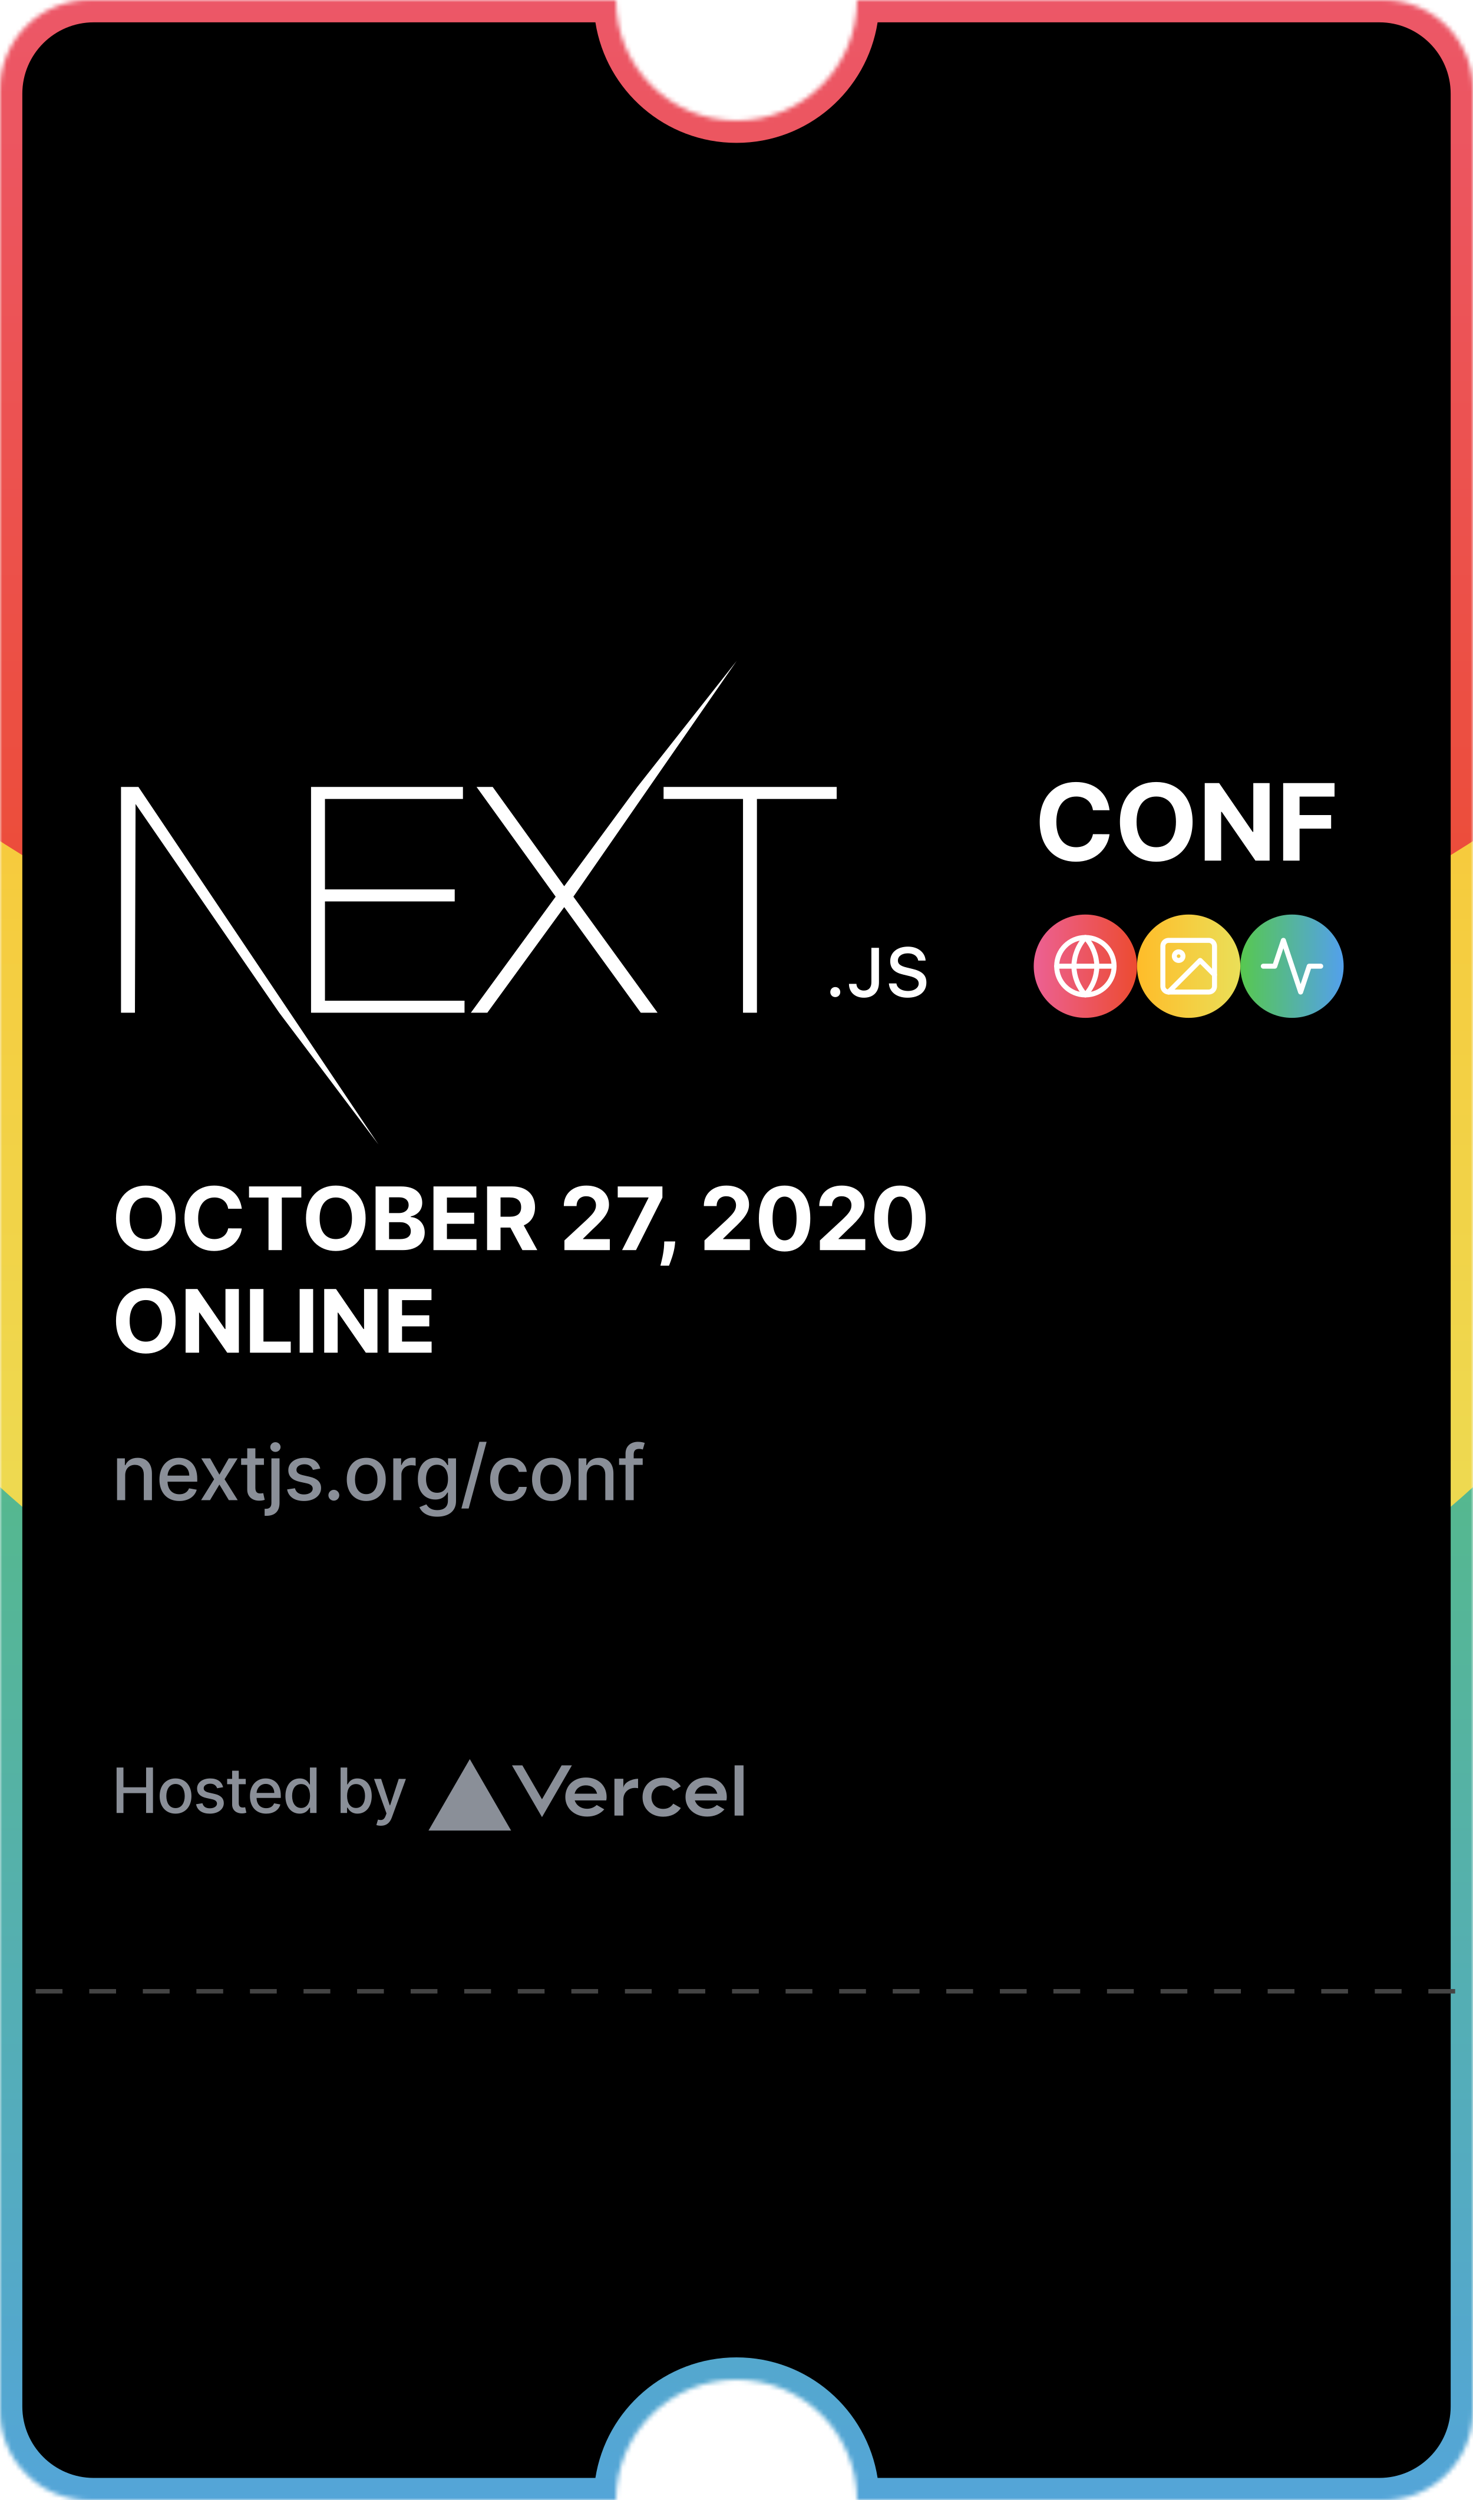 <svg width="330" height="560" viewBox="0 0 330 560" fill="none" xmlns="http://www.w3.org/2000/svg"><mask id="mobile-mask0" mask-type="alpha" maskUnits="userSpaceOnUse" x="0" y="0" width="330" height="560"><path fill-rule="evenodd" clip-rule="evenodd" d="M2.9193e-06 540C3.40212e-06 551.046 8.954 560 20 560L138 560C138 545.088 150.088 533 165 533C179.912 533 192 545.088 192 560L310 560C321.046 560 330 551.046 330 540L330 20C330 8.954 321.046 -1.40334e-05 310 -1.35505e-05L192 -8.39259e-06C192 14.912 179.912 27 165 27C150.088 27 138 14.912 138 -6.03217e-06L20 -8.74228e-07C8.954 -3.91405e-07 -2.41646e-05 8.954 -2.36041e-05 20L2.9193e-06 540Z" fill="#252729"></path></mask><g mask="url(#mobile-mask0)" fill="none"><g filter="url(#mobile-filter0_f)" fill="none"><ellipse cx="165" cy="379" rx="243" ry="302" transform="rotate(90 165 379)" fill="url(&quot;#mobile-paint0_linear&quot;)"></ellipse></g><g filter="url(#mobile-filter1_f)" fill="none"><ellipse cx="165" cy="216" rx="177" ry="220" transform="rotate(90 165 216)" fill="url(&quot;#mobile-paint1_linear&quot;)"></ellipse></g><g filter="url(#mobile-filter2_f)" fill="none"><ellipse cx="165" cy="22.5" rx="212.5" ry="264" transform="rotate(90 165 22.5)" fill="url(&quot;#mobile-paint2_linear&quot;)"></ellipse></g></g><path fill-rule="evenodd" clip-rule="evenodd" d="M5 539C5 547.837 12.163 555 21 555L133.388 555C135.789 539.702 149.028 528 165 528C180.972 528 194.211 539.702 196.612 555L309 555C317.837 555 325 547.837 325 539L325 21C325 12.163 317.837 5 309 5L196.612 5C194.211 20.298 180.972 32 165 32C149.028 32 135.789 20.298 133.388 5L21 5C12.163 5 5 12.164 5 21L5 539Z" fill="black"></path><path d="M326 446H5" stroke="#444444" stroke-dasharray="6 6" fill="none"></path><circle cx="289.449" cy="216.407" r="11.572" fill="url(&quot;#mobile-paint3_linear&quot;)"></circle><circle cx="266.305" cy="216.407" r="11.572" fill="url(&quot;#mobile-paint4_linear&quot;)"></circle><path fill-rule="evenodd" clip-rule="evenodd" d="M106.763 176.254H110.379L126.402 198.497L142.779 176.254L165.055 148L128.458 200.834L147.317 226.832H143.559L126.402 203.172L109.174 226.832H105.487L124.487 200.834L106.763 176.254ZM69.683 176.254H103.714V178.946H72.803V199.205H101.871V201.897H72.803V224.14H104.069V226.832H69.683V176.254ZM148.664 176.254V178.946L166.459 178.946V226.832H169.578V178.946H187.445V176.254H148.664Z" fill="#ffffff"></path><path d="M27.109 176.254H31.009L84.779 256.329L62.558 226.832L30.371 180.079L30.229 226.832H27.109L27.109 176.254Z" fill="#ffffff"></path><path fill-rule="evenodd" clip-rule="evenodd" d="M203.322 223.464C200.894 223.464 199.262 222.216 199.141 220.266H200.825C200.97 221.301 201.986 221.959 203.451 221.959C204.816 221.959 205.818 221.256 205.818 220.288C205.818 219.457 205.181 218.958 203.731 218.617L202.32 218.277C200.34 217.816 199.437 216.863 199.437 215.26C199.437 213.317 201.03 212.024 203.42 212.024C205.643 212.024 207.267 213.317 207.366 215.155H205.712C205.552 214.149 204.672 213.521 203.398 213.521C202.055 213.521 201.159 214.164 201.159 215.147C201.159 215.926 201.736 216.372 203.162 216.704L204.369 216.999C206.615 217.521 207.54 218.428 207.54 220.069C207.54 222.156 205.917 223.464 203.322 223.464ZM190.196 220.364C190.196 222.239 191.554 223.464 193.534 223.464C195.643 223.464 196.918 222.201 196.918 220.009V212.289H195.218V220.001C195.218 221.218 194.604 221.868 193.519 221.868C192.548 221.868 191.888 221.264 191.865 220.364H190.196ZM187.13 223.328C187.775 223.328 188.246 222.836 188.246 222.201C188.246 221.566 187.775 221.075 187.13 221.075C186.493 221.075 186.015 221.566 186.015 222.201C186.015 222.836 186.493 223.328 187.13 223.328Z" fill="#ffffff"></path><path d="M248.574 181.474C248.09 177.46 245.052 175.152 241.03 175.152C236.439 175.152 232.934 178.394 232.934 184.079C232.934 189.747 236.38 193.006 241.03 193.006C245.485 193.006 248.175 190.044 248.574 186.845L244.857 186.828C244.509 188.687 243.049 189.756 241.089 189.756C238.45 189.756 236.66 187.796 236.66 184.079C236.66 180.464 238.425 178.402 241.115 178.402C243.126 178.402 244.577 179.565 244.857 181.474H248.574ZM267.178 184.079C267.178 178.394 263.648 175.152 259.041 175.152C254.407 175.152 250.903 178.394 250.903 184.079C250.903 189.739 254.407 193.006 259.041 193.006C263.648 193.006 267.178 189.764 267.178 184.079ZM263.453 184.079C263.453 187.762 261.705 189.756 259.041 189.756C256.368 189.756 254.628 187.762 254.628 184.079C254.628 180.396 256.368 178.402 259.041 178.402C261.705 178.402 263.453 180.396 263.453 184.079ZM284.436 175.39H280.779V186.319H280.626L273.125 175.39H269.9V192.768H273.574V181.83H273.702L281.262 192.768H284.436V175.39ZM287.472 192.768H291.146V185.589H298.215V182.56H291.146V178.419H298.978V175.39H287.472V192.768Z" fill="#ffffff"></path><path d="M295.879 216.407H293.307L291.378 222.193L287.521 210.621L285.592 216.407H283.021" stroke="#ffffff" stroke-width="1.121px" stroke-linecap="round" stroke-linejoin="round" fill="none"></path><path d="M270.805 210.621H261.804C261.094 210.621 260.519 211.196 260.519 211.906V220.907C260.519 221.617 261.094 222.193 261.804 222.193H270.805C271.515 222.193 272.091 221.617 272.091 220.907V211.906C272.091 211.196 271.515 210.621 270.805 210.621Z" stroke="#ffffff" stroke-width="1.121px" stroke-linecap="round" stroke-linejoin="round" fill="none"></path><path d="M264.054 215.121C264.587 215.121 265.019 214.689 265.019 214.156C265.019 213.624 264.587 213.192 264.054 213.192C263.522 213.192 263.09 213.624 263.09 214.156C263.09 214.689 263.522 215.121 264.054 215.121Z" stroke="#ffffff" stroke-width="1.121px" stroke-linecap="round" stroke-linejoin="round" fill="none"></path><path d="M272.091 218.335L268.877 215.121L261.805 222.193" stroke="#ffffff" stroke-width="1.121px" stroke-linecap="round" stroke-linejoin="round" fill="none"></path><circle cx="243.16" cy="216.407" r="11.572" fill="url(&quot;#mobile-paint5_linear&quot;)"></circle><g clip-path="url(#mobile-clip0)" fill="none"><path d="M243.16 222.836C246.711 222.836 249.589 219.957 249.589 216.407C249.589 212.856 246.711 209.978 243.16 209.978C239.61 209.978 236.731 212.856 236.731 216.407C236.731 219.957 239.61 222.836 243.16 222.836Z" stroke="#ffffff" stroke-width="1.121px" stroke-linecap="round" stroke-linejoin="round" fill="none"></path><path d="M236.731 216.407H249.589" stroke="#ffffff" stroke-width="1.121px" stroke-linecap="round" stroke-linejoin="round" fill="none"></path><path d="M243.16 209.978C244.769 211.738 245.682 214.023 245.732 216.407C245.682 218.791 244.769 221.075 243.16 222.836C241.552 221.075 240.639 218.791 240.589 216.407C240.639 214.023 241.552 211.738 243.16 209.978V209.978Z" stroke="#ffffff" stroke-width="1.121px" stroke-linecap="round" stroke-linejoin="round" fill="none"></path></g><path d="M26.119 406.065L27.655 406.065L27.655 401.625L32.731 401.625L32.731 406.065L34.272 406.065L34.272 395.883L32.731 395.883L32.731 400.308L27.655 400.308L27.655 395.883L26.119 395.883L26.119 406.065ZM39.327 406.219C41.479 406.219 42.886 404.643 42.886 402.281C42.886 399.905 41.479 398.329 39.327 398.329C37.174 398.329 35.767 399.905 35.767 402.281C35.767 404.643 37.174 406.219 39.327 406.219ZM39.331 404.971C37.925 404.971 37.268 403.743 37.268 402.276C37.268 400.815 37.925 399.572 39.331 399.572C40.728 399.572 41.385 400.815 41.385 402.276C41.385 403.743 40.728 404.971 39.331 404.971ZM49.988 400.293C49.679 399.104 48.75 398.329 47.099 398.329C45.374 398.329 44.151 399.239 44.151 400.591C44.151 401.675 44.807 402.396 46.239 402.714L47.532 402.997C48.268 403.161 48.611 403.489 48.611 403.967C48.611 404.558 47.979 405.021 47.005 405.021C46.115 405.021 45.543 404.638 45.364 403.887L43.927 404.106C44.176 405.458 45.3 406.219 47.015 406.219C48.859 406.219 50.137 405.239 50.137 403.857C50.137 402.778 49.451 402.112 48.049 401.789L46.836 401.511C45.996 401.312 45.633 401.028 45.638 400.511C45.633 399.925 46.269 399.507 47.114 399.507C48.039 399.507 48.467 400.019 48.641 400.531L49.988 400.293ZM55.056 398.428L53.49 398.428L53.49 396.599L52.003 396.599L52.003 398.428L50.885 398.428L50.885 399.622L52.003 399.622L52.003 404.131C51.998 405.518 53.057 406.189 54.231 406.164C54.703 406.159 55.021 406.07 55.195 406.005L54.927 404.777C54.827 404.797 54.643 404.842 54.405 404.842C53.922 404.842 53.49 404.683 53.49 403.823L53.49 399.622L55.056 399.622L55.056 398.428ZM59.63 406.219C61.295 406.219 62.473 405.399 62.811 404.156L61.404 403.902C61.136 404.623 60.49 404.991 59.644 404.991C58.372 404.991 57.517 404.166 57.477 402.694L62.906 402.694L62.906 402.167C62.906 399.408 61.255 398.329 59.525 398.329C57.397 398.329 55.995 399.95 55.995 402.296C55.995 404.668 57.377 406.219 59.63 406.219ZM57.482 401.58C57.541 400.497 58.327 399.557 59.535 399.557C60.688 399.557 61.444 400.412 61.449 401.58L57.482 401.58ZM67.134 406.214C68.526 406.214 69.073 405.364 69.341 404.876L69.465 404.876L69.465 406.065L70.917 406.065L70.917 395.883L69.431 395.883L69.431 399.666L69.341 399.666C69.073 399.194 68.566 398.329 67.144 398.329C65.299 398.329 63.942 399.786 63.942 402.261C63.942 404.732 65.279 406.214 67.134 406.214ZM67.462 404.946C66.134 404.946 65.443 403.778 65.443 402.247C65.443 400.73 66.12 399.592 67.462 399.592C68.759 399.592 69.456 400.651 69.456 402.247C69.456 403.852 68.745 404.946 67.462 404.946ZM76.303 406.065L77.755 406.065L77.755 404.876L77.879 404.876C78.148 405.364 78.695 406.214 80.087 406.214C81.936 406.214 83.278 404.732 83.278 402.261C83.278 399.786 81.916 398.329 80.072 398.329C78.655 398.329 78.143 399.194 77.879 399.666L77.79 399.666L77.79 395.883L76.303 395.883L76.303 406.065ZM77.76 402.247C77.76 400.651 78.456 399.592 79.753 399.592C81.101 399.592 81.777 400.73 81.777 402.247C81.777 403.778 81.081 404.946 79.753 404.946C78.476 404.946 77.76 403.852 77.76 402.247ZM85.334 408.928C86.562 408.928 87.337 408.287 87.78 407.084L90.937 398.443L89.331 398.428L87.397 404.354L87.317 404.354L85.383 398.428L83.793 398.428L86.587 406.164L86.403 406.671C86.025 407.685 85.493 407.77 84.677 407.546L84.32 408.764C84.499 408.844 84.886 408.928 85.334 408.928Z" fill="#8a8f98"></path><path d="M105.25 394L114.5 410L96 410L105.25 394Z" fill="#8a8f98"></path><path d="M135.9 402.5C135.9 399.925 134 398.125 131.275 398.125C128.55 398.125 126.65 399.925 126.65 402.5C126.65 405.025 128.7 406.875 131.525 406.875C133.075 406.875 134.475 406.3 135.375 405.25L133.675 404.275C133.15 404.8 132.375 405.125 131.525 405.125C130.275 405.125 129.2 404.45 128.825 403.425L128.75 403.25L135.825 403.25C135.875 403 135.9 402.75 135.9 402.5ZM128.725 401.75L128.775 401.6C129.1 400.525 130.05 399.875 131.25 399.875C132.475 399.875 133.4 400.525 133.725 401.6L133.775 401.75L128.725 401.75Z" fill="#8a8f98"></path><path d="M162.825 402.5C162.825 399.925 160.925 398.125 158.2 398.125C155.475 398.125 153.575 399.925 153.575 402.5C153.575 405.025 155.625 406.875 158.45 406.875C160 406.875 161.4 406.3 162.3 405.25L160.6 404.275C160.075 404.8 159.3 405.125 158.45 405.125C157.2 405.125 156.125 404.45 155.75 403.425L155.675 403.25L162.75 403.25C162.8 403 162.825 402.75 162.825 402.5ZM155.65 401.75L155.7 401.6C156.025 400.525 156.975 399.875 158.175 399.875C159.4 399.875 160.325 400.525 160.65 401.6L160.7 401.75L155.65 401.75Z" fill="#8a8f98"></path><path d="M150.825 401.075L152.525 400.1C151.725 398.85 150.3 398.15 148.575 398.15C145.85 398.15 143.95 399.95 143.95 402.525C143.95 405.1 145.85 406.9 148.575 406.9C150.3 406.9 151.725 406.2 152.525 404.95L150.825 403.975C150.375 404.725 149.575 405.15 148.575 405.15C147 405.15 145.95 404.1 145.95 402.525C145.95 400.95 147 399.9 148.575 399.9C149.55 399.9 150.375 400.325 150.825 401.075Z" fill="#8a8f98"></path><path d="M166.575 395.4L164.575 395.4L164.575 406.65L166.575 406.65L166.575 395.4Z" fill="#8a8f98"></path><path d="M128.125 395.4L125.825 395.4L121.425 403L117.025 395.4L114.7 395.4L121.425 407L128.125 395.4Z" fill="#8a8f98"></path><path d="M142.275 400.45C142.5 400.45 142.725 400.475 142.95 400.525L142.95 398.4C141.25 398.45 139.65 399.4 139.65 400.575L139.65 398.4L137.65 398.4L137.65 406.65L139.65 406.65L139.65 403.075C139.65 401.525 140.725 400.45 142.275 400.45Z" fill="#8a8f98"></path><path d="M28.047 330.442C28.047 328.948 28.962 328.095 30.229 328.095C31.466 328.095 32.216 328.906 32.216 330.265L32.216 336H34.038L34.038 330.046C34.038 327.73 32.765 326.517 30.851 326.517C29.443 326.517 28.523 327.169 28.09 328.162H27.974V326.639H26.225L26.225 336H28.047L28.047 330.442ZM40.174 336.189C42.215 336.189 43.66 335.183 44.074 333.66L42.349 333.349C42.02 334.233 41.228 334.684 40.192 334.684C38.632 334.684 37.584 333.672 37.535 331.868L44.19 331.868V331.222C44.19 327.839 42.167 326.517 40.046 326.517C37.437 326.517 35.718 328.504 35.718 331.38C35.718 334.287 37.413 336.189 40.174 336.189ZM37.541 330.503C37.614 329.174 38.577 328.022 40.058 328.022C41.472 328.022 42.398 329.07 42.404 330.503H37.541ZM47.089 326.639H45.09L47.967 331.319L45.054 336H47.053L49.155 332.502L51.264 336H53.257L50.313 331.319L53.233 326.639H51.24L49.155 330.283L47.089 326.639ZM59.13 326.639H57.211V324.396H55.388L55.388 326.639H54.017V328.101H55.388L55.388 333.629C55.382 335.33 56.68 336.152 58.119 336.122C58.698 336.116 59.088 336.006 59.301 335.927L58.972 334.421C58.85 334.446 58.624 334.501 58.332 334.501C57.741 334.501 57.211 334.306 57.211 333.251L57.211 328.101H59.13L59.13 326.639ZM60.803 326.639L60.803 336.597C60.803 337.463 60.443 337.938 59.578 337.938H59.285V339.504C59.413 339.511 59.529 339.511 59.657 339.511C61.595 339.511 62.625 338.487 62.625 336.609L62.625 326.639H60.803ZM61.705 325.194C62.333 325.194 62.857 324.707 62.857 324.109C62.857 323.512 62.333 323.018 61.705 323.018C61.071 323.018 60.553 323.512 60.553 324.109C60.553 324.707 61.071 325.194 61.705 325.194ZM71.748 328.924C71.371 327.467 70.231 326.517 68.207 326.517C66.093 326.517 64.593 327.632 64.593 329.29C64.593 330.618 65.398 331.502 67.153 331.892L68.738 332.24C69.64 332.441 70.06 332.843 70.06 333.428C70.06 334.153 69.286 334.72 68.092 334.72C67.001 334.72 66.3 334.251 66.08 333.331L64.319 333.599C64.624 335.256 66.001 336.189 68.104 336.189C70.365 336.189 71.931 334.988 71.931 333.294C71.931 331.971 71.09 331.155 69.371 330.759L67.884 330.417C66.854 330.174 66.409 329.826 66.416 329.192C66.409 328.473 67.19 327.961 68.226 327.961C69.359 327.961 69.883 328.589 70.097 329.217L71.748 328.924ZM74.792 336.116C75.457 336.116 76.011 335.573 76.011 334.897C76.011 334.233 75.457 333.684 74.792 333.684C74.122 333.684 73.573 334.233 73.573 334.897C73.573 335.573 74.122 336.116 74.792 336.116ZM82.052 336.189C84.691 336.189 86.416 334.257 86.416 331.362C86.416 328.449 84.691 326.517 82.052 326.517C79.413 326.517 77.688 328.449 77.688 331.362C77.688 334.257 79.413 336.189 82.052 336.189ZM82.058 334.659C80.333 334.659 79.529 333.154 79.529 331.356C79.529 329.564 80.333 328.04 82.058 328.04C83.771 328.04 84.575 329.564 84.575 331.356C84.575 333.154 83.771 334.659 82.058 334.659ZM88.107 336H89.929L89.929 330.283C89.929 329.058 90.874 328.174 92.166 328.174C92.544 328.174 92.97 328.242 93.117 328.284V326.541C92.934 326.517 92.574 326.498 92.343 326.498C91.246 326.498 90.307 327.12 89.966 328.126H89.868V326.639H88.107L88.107 336ZM97.94 339.706C100.323 339.706 102.164 338.615 102.164 336.207L102.164 326.639H100.378V328.156H100.244C99.921 327.577 99.275 326.517 97.532 326.517C95.271 326.517 93.607 328.302 93.607 331.283C93.607 334.269 95.307 335.86 97.519 335.86C99.238 335.86 99.903 334.891 100.232 334.293H100.347V336.134C100.347 337.603 99.342 338.237 97.958 338.237C96.441 338.237 95.85 337.475 95.527 336.939L93.96 337.585C94.454 338.73 95.703 339.706 97.94 339.706ZM97.922 334.348C96.294 334.348 95.447 333.099 95.447 331.258C95.447 329.46 96.276 328.065 97.922 328.065C99.513 328.065 100.366 329.363 100.366 331.258C100.366 333.19 99.494 334.348 97.922 334.348ZM109.018 322.933H107.391L103.368 337.877H104.996L109.018 322.933ZM114.166 336.189C116.379 336.189 117.811 334.86 118.012 333.038H116.238C116.007 334.05 115.221 334.647 114.178 334.647C112.636 334.647 111.643 333.361 111.643 331.319C111.643 329.314 112.655 328.053 114.178 328.053C115.336 328.053 116.043 328.784 116.238 329.662H118.012C117.817 327.772 116.275 326.517 114.148 326.517C111.509 326.517 109.802 328.504 109.802 331.362C109.802 334.184 111.448 336.189 114.166 336.189ZM123.561 336.189C126.2 336.189 127.924 334.257 127.924 331.362C127.924 328.449 126.2 326.517 123.561 326.517C120.922 326.517 119.197 328.449 119.197 331.362C119.197 334.257 120.922 336.189 123.561 336.189ZM123.567 334.659C121.842 334.659 121.037 333.154 121.037 331.356C121.037 329.564 121.842 328.04 123.567 328.04C125.279 328.04 126.084 329.564 126.084 331.356C126.084 333.154 125.279 334.659 123.567 334.659ZM131.438 330.442C131.438 328.948 132.352 328.095 133.619 328.095C134.857 328.095 135.606 328.906 135.606 330.265L135.606 336H137.429L137.429 330.046C137.429 327.73 136.155 326.517 134.241 326.517C132.833 326.517 131.913 327.169 131.48 328.162H131.364V326.639H129.615L129.615 336H131.438L131.438 330.442ZM143.985 326.639H141.967V325.798C141.967 324.969 142.309 324.518 143.198 324.518C143.576 324.518 143.844 324.603 144.015 324.658L144.442 323.183C144.186 323.085 143.655 322.933 142.918 322.933C141.437 322.933 140.139 323.799 140.139 325.554V326.639H138.694V328.101H140.139V336H141.967L141.967 328.101H143.985V326.639Z" fill="#8a8f98"></path><path d="M39.349 272.868C39.349 268.201 36.451 265.54 32.669 265.54C28.866 265.54 25.989 268.201 25.989 272.868C25.989 277.513 28.866 280.195 32.669 280.195C36.451 280.195 39.349 277.534 39.349 272.868ZM36.291 272.868C36.291 275.89 34.856 277.527 32.669 277.527C30.475 277.527 29.047 275.89 29.047 272.868C29.047 269.845 30.475 268.208 32.669 268.208C34.856 268.208 36.291 269.845 36.291 272.868ZM54.169 270.729C53.772 267.435 51.278 265.54 47.977 265.54C44.209 265.54 41.332 268.201 41.332 272.868C41.332 277.52 44.16 280.195 47.977 280.195C51.634 280.195 53.842 277.764 54.169 275.138L51.118 275.124C50.833 276.65 49.635 277.527 48.026 277.527C45.859 277.527 44.39 275.918 44.39 272.868C44.39 269.9 45.839 268.208 48.047 268.208C49.697 268.208 50.888 269.162 51.118 270.729H54.169ZM55.788 268.222H60.156L60.156 280H63.137L63.137 268.222H67.504V265.735H55.788L55.788 268.222ZM81.91 272.868C81.91 268.201 79.013 265.54 75.23 265.54C71.427 265.54 68.551 268.201 68.551 272.868C68.551 277.513 71.427 280.195 75.23 280.195C79.013 280.195 81.91 277.534 81.91 272.868ZM78.852 272.868C78.852 275.89 77.418 277.527 75.23 277.527C73.036 277.527 71.608 275.89 71.608 272.868C71.608 269.845 73.036 268.208 75.23 268.208C77.418 268.208 78.852 269.845 78.852 272.868ZM84.144 280H90.239C93.443 280 95.15 278.328 95.15 276.058C95.15 273.947 93.638 272.672 92.015 272.596V272.457C93.499 272.122 94.592 271.07 94.592 269.392C94.592 267.253 93.004 265.735 89.856 265.735H84.144L84.144 280ZM87.16 277.534V273.745H89.689C91.138 273.745 92.036 274.581 92.036 275.758C92.036 276.831 91.305 277.534 89.619 277.534H87.16ZM87.16 271.704L87.16 268.173H89.452C90.789 268.173 91.548 268.862 91.548 269.893C91.548 271.022 90.629 271.704 89.396 271.704H87.16ZM97.112 280H106.752V277.513H100.128V274.107H106.23L106.23 271.621H100.128V268.222H106.724V265.735H97.112L97.112 280ZM109.122 280L112.138 280V274.943H114.339L117.041 280H120.371L117.341 274.456C118.964 273.759 119.862 272.345 119.862 270.395C119.862 267.56 117.989 265.735 114.75 265.735L109.122 265.735L109.122 280ZM112.138 272.519L112.138 268.201H114.172C115.913 268.201 116.756 268.974 116.756 270.395C116.756 271.809 115.913 272.519 114.186 272.519H112.138ZM126.45 280H136.619V277.534H130.629V277.437L132.712 275.396C135.644 272.721 136.431 271.384 136.431 269.761C136.431 267.288 134.411 265.54 131.353 265.54C128.358 265.54 126.304 267.33 126.311 270.13H129.173C129.166 268.765 130.03 267.929 131.333 267.929C132.586 267.929 133.52 268.709 133.52 269.963C133.52 271.098 132.823 271.878 131.528 273.125L126.45 277.827V280ZM139.369 280H142.482L148.403 268.236V265.735L138.394 265.735V268.201L145.282 268.201V268.298L139.369 280ZM151.271 278.05H148.819L148.784 278.83C148.701 280.724 148.157 282.668 147.955 283.483H149.878C150.212 282.64 151.006 280.662 151.194 278.816L151.271 278.05ZM157.825 280H167.995V277.534L162.004 277.534V277.437L164.087 275.396C167.019 272.721 167.806 271.384 167.806 269.761C167.806 267.288 165.787 265.54 162.729 265.54C159.734 265.54 157.679 267.33 157.686 270.13H160.549C160.542 268.765 161.405 267.929 162.708 267.929C163.962 267.929 164.895 268.709 164.895 269.963C164.895 271.098 164.198 271.878 162.903 273.125L157.825 277.827V280ZM175.773 280.313C179.36 280.313 181.526 277.583 181.533 272.881C181.54 268.215 179.346 265.54 175.773 265.54C172.193 265.54 170.02 268.208 170.013 272.881C169.999 277.569 172.179 280.306 175.773 280.313ZM175.773 277.813C174.136 277.813 173.077 276.169 173.084 272.881C173.091 269.643 174.143 268.013 175.773 268.013C177.396 268.013 178.455 269.643 178.455 272.881C178.462 276.169 177.403 277.813 175.773 277.813ZM183.684 280H193.853V277.534H187.863V277.437L189.946 275.396C192.878 272.721 193.665 271.384 193.665 269.761C193.665 267.288 191.645 265.54 188.587 265.54C185.592 265.54 183.538 267.33 183.545 270.13H186.407C186.4 268.765 187.264 267.929 188.567 267.929C189.82 267.929 190.754 268.709 190.754 269.963C190.754 271.098 190.057 271.878 188.762 273.125L183.684 277.827V280ZM201.632 280.313C205.219 280.313 207.385 277.583 207.392 272.881C207.399 268.215 205.205 265.54 201.632 265.54C198.052 265.54 195.878 268.208 195.871 272.881C195.858 277.569 198.038 280.306 201.632 280.313ZM201.632 277.813C199.995 277.813 198.936 276.169 198.943 272.881C198.95 269.643 200.002 268.013 201.632 268.013C203.255 268.013 204.313 269.643 204.313 272.881C204.32 276.169 203.262 277.813 201.632 277.813Z" fill="#ffffff"></path><path d="M39.349 295.843C39.349 291.176 36.451 288.515 32.669 288.515C28.866 288.515 25.989 291.176 25.989 295.843C25.989 300.488 28.866 303.17 32.669 303.17C36.451 303.17 39.349 300.509 39.349 295.843ZM36.291 295.843C36.291 298.866 34.856 300.502 32.669 300.502C30.475 300.502 29.047 298.866 29.047 295.843C29.047 292.82 30.475 291.183 32.669 291.183C34.856 291.183 36.291 292.82 36.291 295.843ZM53.514 288.71H50.512L50.512 297.681H50.387L44.23 288.71L41.583 288.71L41.583 302.975L44.599 302.975L44.599 293.997H44.703L50.909 302.975H53.514L53.514 288.71ZM56.006 302.975H65.138V300.488L59.022 300.488L59.022 288.71H56.006L56.006 302.975ZM70.151 288.71H67.135L67.135 302.975H70.151L70.151 288.71ZM84.564 288.71H81.562L81.562 297.681H81.436L75.279 288.71H72.632L72.632 302.975L75.648 302.975V293.997H75.753L81.959 302.975H84.564L84.564 288.71ZM87.056 302.975H96.696V300.488L90.072 300.488V297.082H96.173L96.173 294.596H90.072V291.197H96.668V288.71H87.056L87.056 302.975Z" fill="#ffffff"></path><defs><filter id="mobile-filter0_f" x="-191.242" y="81.758" width="712.485" height="594.485" filterUnits="userSpaceOnUse" color-interpolation-filters="sRGB"><feFlood flood-opacity="0" result="BackgroundImageFix"></feFlood><feBlend mode="normal" in="SourceGraphic" in2="BackgroundImageFix" result="shape"></feBlend><feGaussianBlur stdDeviation="27.121" result="effect1_foregroundBlur"></feGaussianBlur></filter><filter id="mobile-filter1_f" x="-109.242" y="-15.242" width="548.485" height="462.485" filterUnits="userSpaceOnUse" color-interpolation-filters="sRGB"><feFlood flood-opacity="0" result="BackgroundImageFix"></feFlood><feBlend mode="normal" in="SourceGraphic" in2="BackgroundImageFix" result="shape"></feBlend><feGaussianBlur stdDeviation="27.121" result="effect1_foregroundBlur"></feGaussianBlur></filter><filter id="mobile-filter2_f" x="-153.242" y="-244.242" width="636.485" height="533.485" filterUnits="userSpaceOnUse" color-interpolation-filters="sRGB"><feFlood flood-opacity="0" result="BackgroundImageFix"></feFlood><feBlend mode="normal" in="SourceGraphic" in2="BackgroundImageFix" result="shape"></feBlend><feGaussianBlur stdDeviation="27.121" result="effect1_foregroundBlur"></feGaussianBlur></filter><linearGradient id="mobile-paint0_linear" x1="408" y1="379" x2="-78" y2="379" gradientUnits="userSpaceOnUse"><stop stop-color="#53A0EC"></stop><stop offset="1" stop-color="#57C84F"></stop></linearGradient><linearGradient id="mobile-paint1_linear" x1="-12" y1="216" x2="342" y2="216" gradientUnits="userSpaceOnUse"><stop stop-color="#FFBC29"></stop><stop offset="1" stop-color="#EADF58"></stop></linearGradient><linearGradient id="mobile-paint2_linear" x1="-47.5" y1="22.5" x2="377.5" y2="22.5" gradientUnits="userSpaceOnUse"><stop stop-color="#EC6193"></stop><stop offset="1" stop-color="#EC4B31"></stop></linearGradient><linearGradient id="mobile-paint3_linear" x1="301.021" y1="216.407" x2="277.877" y2="216.407" gradientUnits="userSpaceOnUse"><stop stop-color="#53A0EC"></stop><stop offset="1" stop-color="#57C84F"></stop></linearGradient><linearGradient id="mobile-paint4_linear" x1="254.732" y1="216.407" x2="277.877" y2="216.407" gradientUnits="userSpaceOnUse"><stop stop-color="#FFBC29"></stop><stop offset="1" stop-color="#EADF58"></stop></linearGradient><linearGradient id="mobile-paint5_linear" x1="231.588" y1="216.407" x2="254.732" y2="216.407" gradientUnits="userSpaceOnUse"><stop stop-color="#EC6193"></stop><stop offset="1" stop-color="#EC4B31"></stop></linearGradient><clipPath id="mobile-clip0"><rect width="15.43" height="15.43" fill="white" transform="translate(235.445 208.692)"></rect></clipPath></defs></svg>